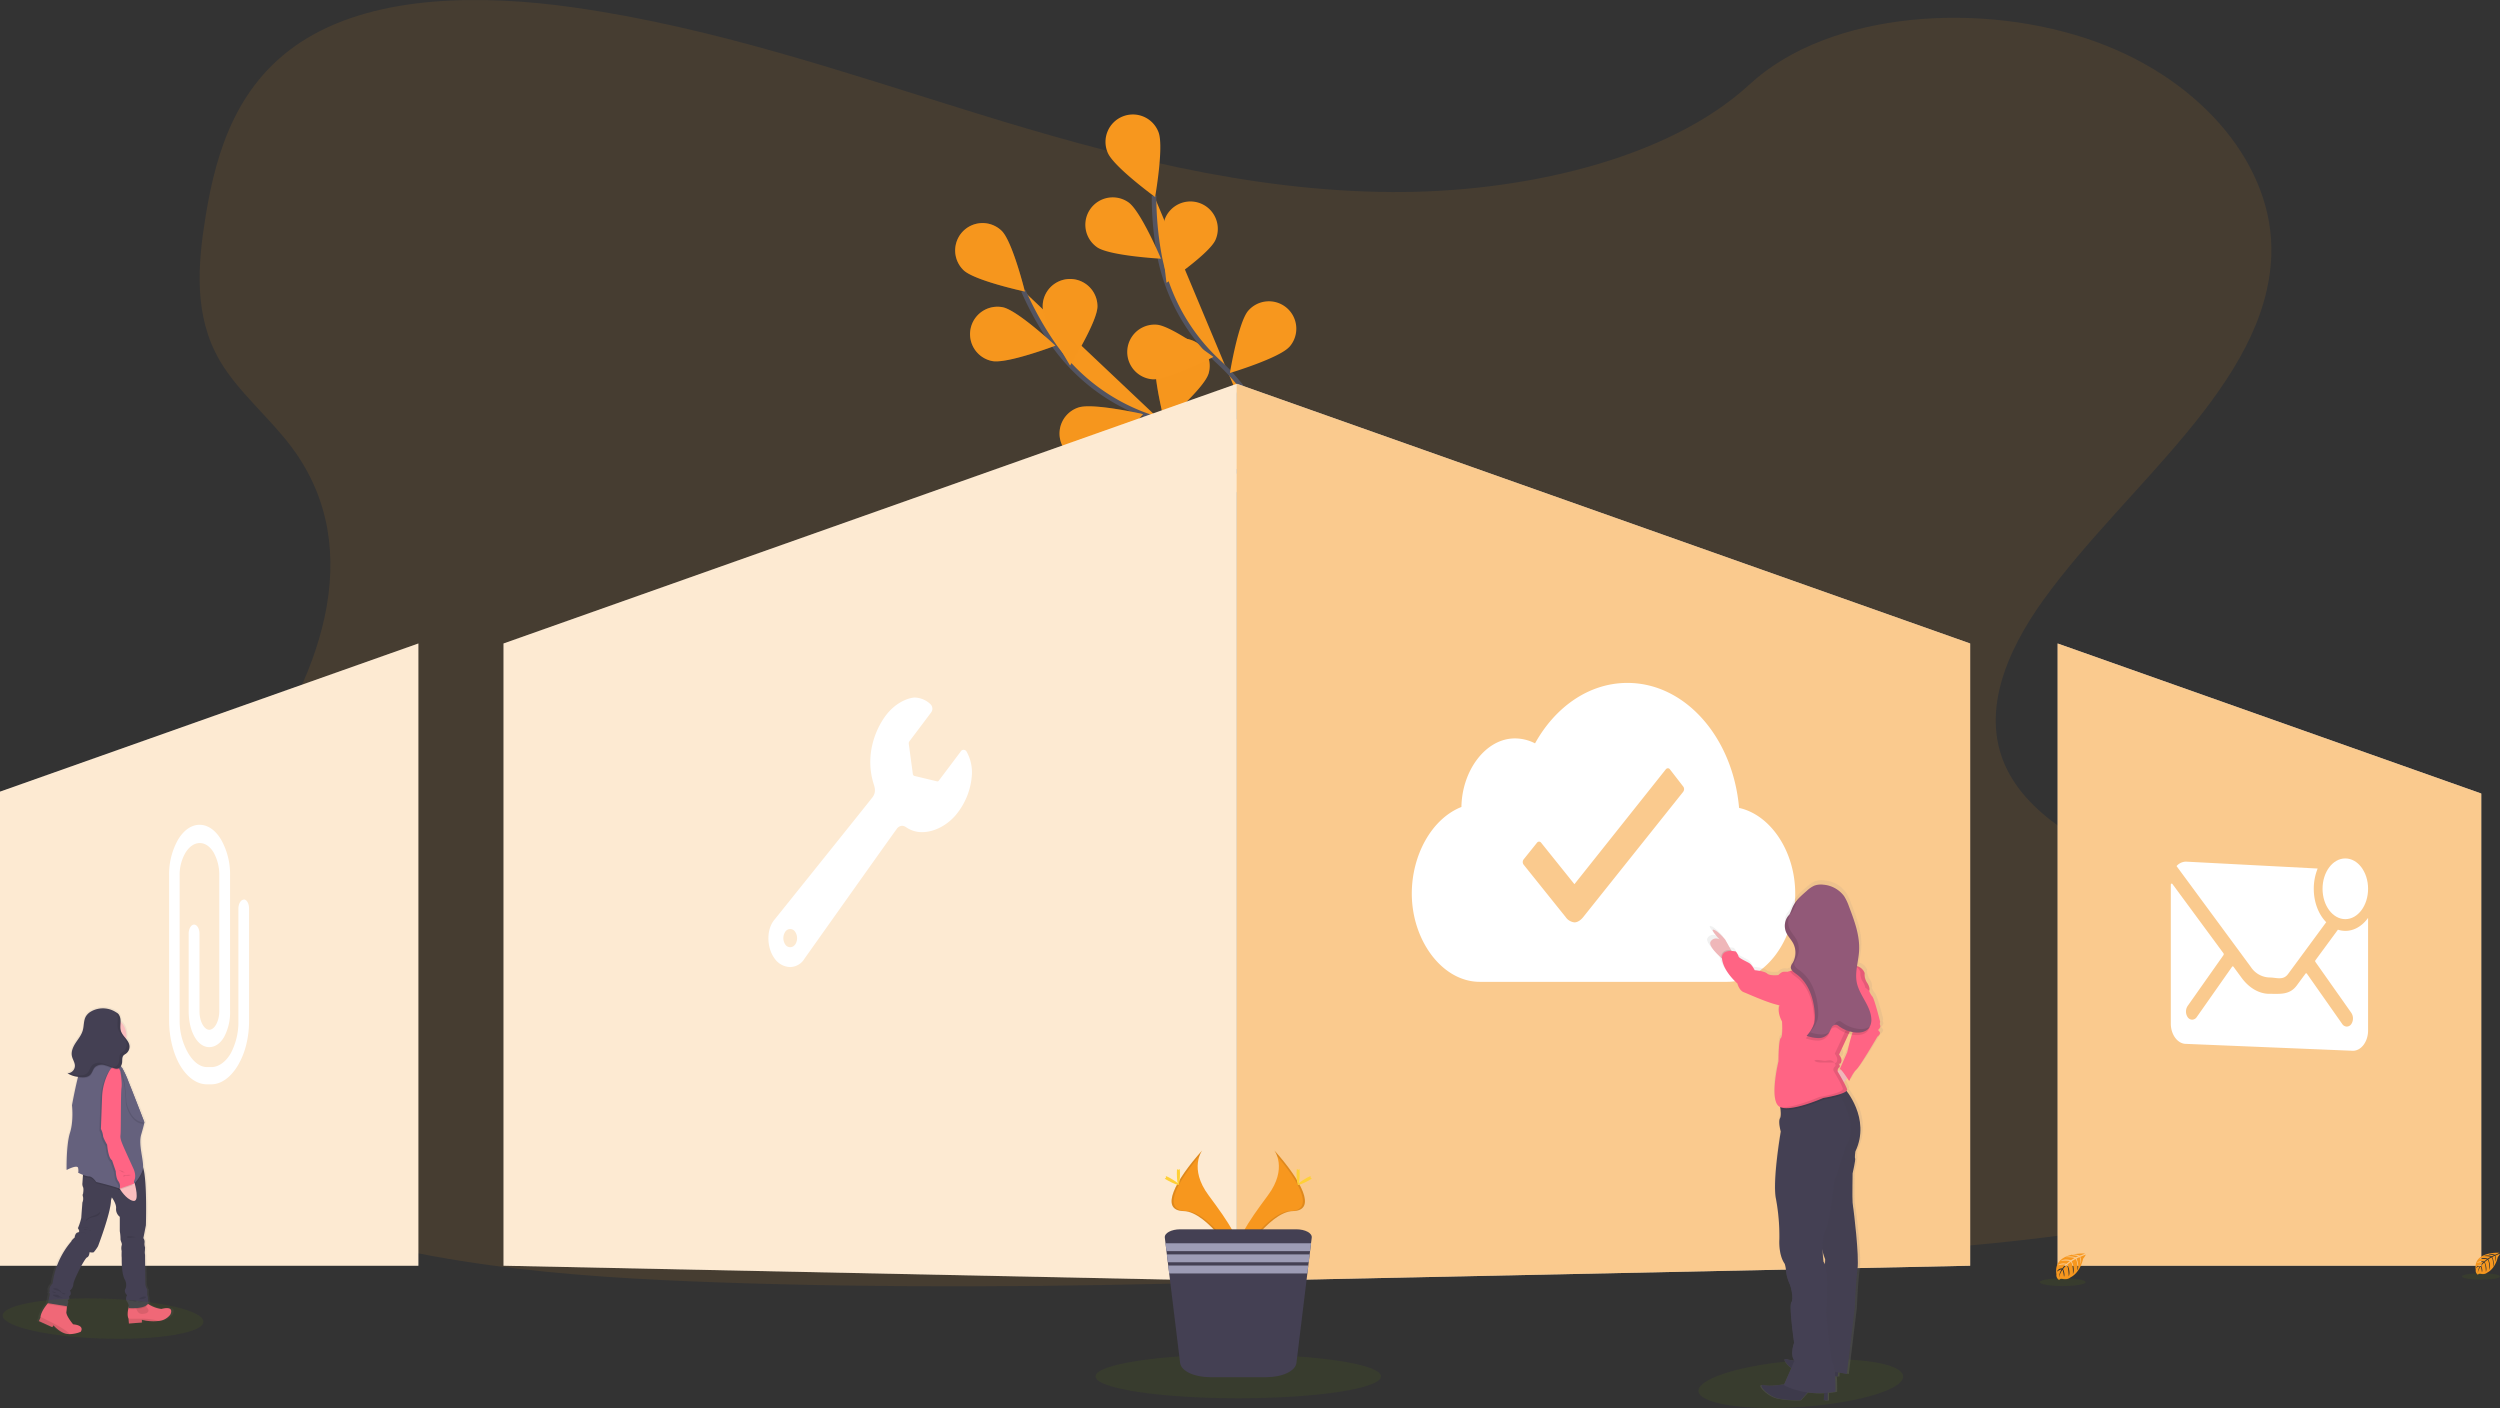 <svg width="1086.08" height="611.71" xmlns="http://www.w3.org/2000/svg" xmlns:xlink="http://www.w3.org/1999/xlink">
 <rect width="100%" height="100%" fill="#333333" stroke="none"/>
 <defs>
  <linearGradient id="0894c1c3-008a-4fd9-8eb6-3f5e53f78262" x1="0.5" y1="1" x2="0.5" y2="-0">
   <stop offset="0" stop-color="gray" stop-opacity="0.25"/>
   <stop offset="0.54" stop-color="gray" stop-opacity="0.12"/>
   <stop offset="1" stop-color="gray" stop-opacity="0.1"/>
  </linearGradient>
  <linearGradient id="60f358e9-30c7-45a8-81a4-1235e6b38863" x1="102.69" y1="723.72" x2="102.69" y2="581.57" xlink:href="#0894c1c3-008a-4fd9-8eb6-3f5e53f78262"/>
 </defs>
 <title>features overview</title>
 <g>
  <title>background</title>
  <rect x="-1" y="-1" width="1088.08" height="613.71" id="canvas_background" fill="none"/>
 </g>
 <g>
  <title>Layer 1</title>
  <path d="m604.67,83.43c-62.66,-0.36 -122.72,-16.37 -180.14,-34.1s-114.33,-37.48 -175.7,-46.16c-39.47,-5.56 -84.45,-5.39 -115.68,13.58c-30.05,18.26 -39.17,48.74 -43.78,76.93c-3.48,21.21 -5.28,43.49 6.12,63c7.91,13.54 21.64,24.75 31.27,37.67c33.49,44.95 12,101.9 -22,147.41c-16,21.35 -34.56,41.8 -46.72,64.4s-17.41,48.31 -5.75,70.78c11.56,22.28 38.22,38.58 66.94,49.81c58.34,22.79 126.56,28.06 193,30.37c147.11,5.12 294.7,-2.22 441.89,-9.55c54.48,-2.72 109.19,-5.46 162.63,-14c29.68,-4.76 60.27,-11.93 81.51,-27.94c27,-20.34 33,-53.8 14,-78c-31.84,-40.61 -117.38,-48.82 -140,-92.68c-12.46,-24.15 -0.94,-51.66 15.76,-74.74c35.82,-49.51 96.79,-93.67 98.71,-149.31c1.32,-38.22 -29.42,-75.72 -75.95,-92.66c-48.84,-17.82 -115.74,-13.82 -150.66,18.38c-35.92,33.15 -100.08,47.13 -155.45,46.81z" fill="#f7971E" opacity="0.1" id="svg_1"/>
  <g id="db976b58-83c4-4bad-bfc1-713fe8b9d2f6">
   <path d="m569.04,243.94s-27.48,-48.69 -68.88,-62.72a84.75,84.75 0 0 1 -42.91,-32.1a142.27,142.27 0 0 1 -12.66,-22.77" fill="#f7971e" stroke="#535461" stroke-miterlimit="10" stroke-width="2" id="svg_2"/>
   <path d="m418.57,117.35c4.71,4.58 26.68,9.31 26.68,9.31s-5.39,-21.81 -10.1,-26.39a11.9,11.9 0 0 0 -16.58,17.08z" fill="#f7971e" id="svg_3"/>
   <path d="m431.04,156.85c6.45,1.28 27.47,-6.69 27.47,-6.69s-16.47,-15.4 -22.88,-16.68a11.9,11.9 0 0 0 -4.59,23.37z" fill="#f7971e" id="svg_4"/>
   <path d="m476.24,199.54c6.21,-2.15 20.33,-19.63 20.33,-19.63s-21.9,-5 -28.11,-2.86a11.9,11.9 0 1 0 7.78,22.49z" fill="#f7971e" id="svg_5"/>
   <path d="m517.76,224.16c6.48,-1.07 23.35,-15.92 23.35,-15.92s-20.74,-8.64 -27.23,-7.57a11.9,11.9 0 0 0 3.88,23.49z" fill="#f7971e" id="svg_6"/>
   <path d="m476.77,133.09c0,6.58 -11.89,25.64 -11.89,25.64s-11.91,-19.05 -11.91,-25.63a11.9,11.9 0 0 1 23.8,0l0,-0.01z" fill="#f7971e" id="svg_7"/>
   <path d="m524.96,162.49c-2,6.28 -19,20.91 -19,20.91s-5.66,-21.75 -3.7,-28a11.9,11.9 0 0 1 22.72,7.11l-0.02,-0.02z" fill="#f7971e" id="svg_8"/>
   <path d="m567.87,197.49c-0.87,6.52 -15.21,23.83 -15.21,23.83s-9.25,-20.48 -8.38,-27a11.9,11.9 0 1 1 23.59,3.17z" fill="#f7971e" id="svg_9"/>
   <path d="m418.57,117.35c4.71,4.58 26.68,9.31 26.68,9.31s-5.39,-21.81 -10.1,-26.39a11.9,11.9 0 0 0 -16.58,17.08z" opacity="0.25" id="svg_10" fill="#f7971e"/>
   <path d="m431.04,156.85c6.45,1.28 27.47,-6.69 27.47,-6.69s-16.47,-15.4 -22.88,-16.68a11.9,11.9 0 0 0 -4.59,23.37z" opacity="0.25" id="svg_11" fill="#f7971e"/>
   <path d="m476.24,199.54c6.21,-2.15 20.33,-19.63 20.33,-19.63s-21.9,-5 -28.11,-2.86a11.9,11.9 0 1 0 7.78,22.49z" opacity="0.25" id="svg_12" fill="#f7971e"/>
   <path d="m517.76,224.16c6.48,-1.07 23.35,-15.92 23.35,-15.92s-20.74,-8.64 -27.23,-7.57a11.9,11.9 0 0 0 3.88,23.49z" opacity="0.25" id="svg_13" fill="#f7971e"/>
   <path d="m476.77,133.09c0,6.58 -11.89,25.64 -11.89,25.64s-11.91,-19.05 -11.91,-25.63a11.9,11.9 0 0 1 23.8,0l0,-0.01z" opacity="0.25" id="svg_14" fill="#f7971e"/>
   <path d="m524.96,162.49c-2,6.28 -19,20.91 -19,20.91s-5.66,-21.75 -3.7,-28a11.9,11.9 0 0 1 22.72,7.11l-0.02,-0.02z" opacity="0.25" id="svg_15" fill="#f7971e"/>
   <path d="m567.87,197.49c-0.87,6.52 -15.21,23.83 -15.21,23.83s-9.25,-20.48 -8.38,-27a11.9,11.9 0 1 1 23.59,3.17z" opacity="0.25" id="svg_16" fill="#f7971e"/>
   <path d="m567.47,242.98s-5.4,-55.66 -37.55,-85.26a84.72,84.72 0 0 1 -26.23,-46.73a142.25,142.25 0 0 1 -2.34,-25.95" fill="#f7971e" stroke="#535461" stroke-miterlimit="10" stroke-width="2" id="svg_17"/>
   <path d="m481.2,66.26c2.45,6.1 20.62,19.33 20.62,19.33s3.91,-22.13 1.45,-28.23a11.9,11.9 0 1 0 -22.07,8.9z" fill="#f7971e" id="svg_18"/>
   <path d="m476.56,107.39c5.38,3.78 27.81,5 27.81,5s-8.74,-20.7 -14.11,-24.48a11.9,11.9 0 1 0 -13.7,19.47l0,0.01z" fill="#f7971e" id="svg_19"/>
   <path d="m500.62,164.78c6.55,0.55 26.54,-9.72 26.54,-9.72s-18,-13.45 -24.55,-14a11.9,11.9 0 1 0 -2,23.72l0.01,0z" fill="#f7971e" id="svg_20"/>
   <path d="m528.6,204.1c6.36,1.65 27.8,-5.09 27.8,-5.09s-15.47,-16.3 -21.83,-18a11.9,11.9 0 1 0 -6,23l0.03,0.09z" fill="#f7971e" id="svg_21"/>
   <path d="m528.04,104.24c-2.66,6 -21.26,18.62 -21.26,18.62s-3.17,-22.24 -0.51,-28.25a11.9,11.9 0 0 1 21.77,9.63z" fill="#f7971e" id="svg_22"/>
   <path d="m560.17,150.65c-4.34,4.93 -25.86,11.4 -25.86,11.4s3.63,-22.17 8,-27.11a11.9,11.9 0 1 1 17.89,15.71l-0.03,0z" fill="#f7971e" id="svg_23"/>
   <path d="m585.22,200.03c-3.44,5.6 -23.56,15.62 -23.56,15.62s-0.17,-22.47 3.27,-28.08a11.91,11.91 0 0 1 20.29,12.46z" fill="#f7971e" id="svg_24"/>
  </g>
  <path d="m826.51,596.9c2.95,6 -17.92,12.45 -43.77,14.31c-23.16,1.67 -42.2,-1.05 -44.61,-5.93s12.34,-10.8 35,-13.47c25.29,-2.96 50.43,-0.85 53.38,5.09z" fill="#669100" opacity="0.1" id="svg_25"/>
  <polygon points="218.75 279.55 537.33 166.72 537.33 556.51 218.75 549.87 218.75 279.55" fill="#fff" id="svg_26"/>
  <polygon points="218.75 279.55 537.33 166.72 537.33 556.51 218.75 549.87 218.75 279.55" fill="#f7971e" opacity="0.2" id="svg_27"/>
  <polygon points="0 343.92 181.75 279.55 181.75 549.87 0 549.87 0 343.92" fill="#fff" id="svg_28"/>
  <polygon points="0 343.92 181.75 279.55 181.75 549.87 0 549.87 0 343.92" fill="#f7971e" opacity="0.2" id="svg_29"/>
  <polygon points="537.33 166.72 855.9 279.55 855.9 549.87 537.33 556.51 537.33 166.72" fill="#fff" id="svg_30"/>
  <polygon points="537.33 166.72 855.9 279.55 855.9 549.87 537.33 556.51 537.33 166.72" fill="#f7971e" opacity="0.5" id="svg_31"/>
  <polygon points="1077.94 344.73 893.9 279.55 893.9 549.87 1077.94 549.87 1077.94 344.73" fill="#fff" id="svg_32"/>
  <polygon points="1077.94 344.73 893.9 279.55 893.9 549.87 1077.94 549.87 1077.94 344.73" fill="#f7971e" opacity="0.5" id="svg_33"/>
  <path d="m105.91,390.85c-1.29,0 -2.34,1.76 -2.34,3.93l0,48.92a29,29 0 0 1 -3.31,13.87c-2.09,3.67 -5.29,6 -8.35,6l-2,0c-3,0 -5.94,-2.24 -8.24,-6.19a28.28,28.28 0 0 1 -3.63,-13.97l0,-63.12a19,19 0 0 1 2.6,-9.94c1.67,-2.64 3.86,-4.1 6.16,-4.1s4.41,1.46 6,4.08a19.83,19.83 0 0 1 2.46,10l0,58.94c0,4.3 -2,8.1 -4.36,8.1c-2,0 -4.24,-3.24 -4.24,-8.1l0,-33.66c0,-2.16 -1.05,-3.93 -2.34,-3.93s-2.35,1.77 -2.35,3.93l0,33.62c0,8.94 3.84,15.68 8.93,15.68c2.48,0 4.77,-1.54 6.42,-4.35a22.71,22.71 0 0 0 2.63,-11.33l0,-58.94a30.58,30.58 0 0 0 -3.91,-15.55c-2.48,-4.15 -5.79,-6.42 -9.32,-6.42s-6.84,2.27 -9.35,6.42a30.47,30.47 0 0 0 -3.9,15.58l0,63.11c0,7.23 1.84,14.57 4.9,19.63s7.2,8 11.44,8l2.05,0c4.15,0 8.31,-2.94 11.41,-8.08a33.1,33.1 0 0 0 3.59,-8.7a42,42 0 0 0 1.34,-10.6l0,-49c0,-2.17 -1,-3.93 -2.33,-3.93l0.04,0.1z" fill="#fff" id="svg_34"/>
  <path d="m553.61,499.77s5.93,7.76 -2.74,19.47s-15.83,21.61 -12.93,28.89c0,0 13.08,-21.75 23.72,-22s3.65,-13.28 -8.05,-26.36z" fill="#f7971e" id="svg_35"/>
  <path d="m553.61,499.77a9.81,9.81 0 0 1 1.21,2.44c10.38,12.2 15.91,23.58 5.93,23.87c-9.3,0.27 -20.45,16.89 -23.12,21.09a8.25,8.25 0 0 0 0.31,1s13.08,-21.75 23.72,-22s3.65,-13.32 -8.05,-26.4z" opacity="0.1" id="svg_36"/>
  <path d="m564.63,509.66c0,2.73 -0.31,4.94 -0.69,4.94s-0.68,-2.21 -0.68,-4.94s0.38,-1.45 0.76,-1.45s0.61,-1.28 0.61,1.45z" fill="#ffd037" id="svg_37"/>
  <path d="m568.41,512.92c-2.39,1.3 -4.48,2.09 -4.66,1.76s1.61,-1.66 4,-3s1.45,-0.35 1.63,0s1.43,-0.07 -0.97,1.24z" fill="#ffd037" id="svg_38"/>
  <path d="m522.28,499.77s-5.93,7.76 2.74,19.47s15.81,21.61 12.92,28.89c0,0 -13.07,-21.75 -23.72,-22s-3.65,-13.28 8.06,-26.36z" fill="#f7971e" id="svg_39"/>
  <path d="m522.28,499.77a9.81,9.81 0 0 0 -1.21,2.44c-10.39,12.2 -15.92,23.58 -5.93,23.87c9.29,0.27 20.45,16.89 23.12,21.09a8.31,8.31 0 0 1 -0.32,1s-13.07,-21.75 -23.72,-22s-3.65,-13.32 8.06,-26.4z" opacity="0.1" id="svg_40"/>
  <path d="m511.26,509.66c0,2.73 0.3,4.94 0.68,4.94s0.69,-2.21 0.69,-4.94s-0.39,-1.45 -0.76,-1.45s-0.61,-1.28 -0.61,1.45z" fill="#ffd037" id="svg_41"/>
  <path d="m507.47,512.92c2.4,1.3 4.49,2.09 4.67,1.76s-1.61,-1.66 -4,-3s-1.45,-0.35 -1.63,0s-1.47,-0.07 0.96,1.24z" fill="#ffd037" id="svg_42"/>
  <ellipse cx="537.94" cy="597.94" rx="62" ry="9.51" fill="#669100" opacity="0.1" id="svg_43"/>
  <path d="m569.86,537.68l-0.3,2.42l-0.42,3.42l-0.17,1.42l-0.42,3.43l-0.18,1.42l-0.41,3.42l-4.75,38.9c-0.42,3.47 -6.09,6.18 -12.94,6.18l-24.65,0c-6.85,0 -12.51,-2.71 -12.94,-6.18l-4.75,-38.9l-0.42,-3.42l-0.17,-1.42l-0.42,-3.43l-0.18,-1.42l-0.41,-3.42l-0.3,-2.42c-0.24,-2 2.83,-3.63 6.71,-3.63l50.42,0c3.88,0 6.94,1.66 6.7,3.63z" fill="#444053" id="svg_44"/>
  <polygon points="569.56 540.1 569.14 543.52 506.74 543.52 506.33 540.1 569.56 540.1" fill="#9d9cb5" id="svg_45"/>
  <polygon points="568.97 544.95 568.55 548.37 507.34 548.37 506.92 544.95 568.97 544.95" fill="#9d9cb5" id="svg_46"/>
  <polygon points="568.37 549.8 567.96 553.22 507.93 553.22 507.51 549.8 568.37 549.8" fill="#9d9cb5" id="svg_47"/>
  <path d="m417.4,326.45l-9.55,12.69a0.73,0.73 0 0 1 -0.74,0.31l-9.87,-2.36a1.06,1.06 0 0 1 -0.68,-0.9l-1.76,-13.07a1.4,1.4 0 0 1 0.23,-1l9.53,-12.67a2.73,2.73 0 0 0 -0.22,-3.41a10.31,10.31 0 0 0 -6.76,-3a1.89,1.89 0 0 0 -0.42,0c-2.66,0.2 -8.36,2.17 -12.76,8.36c-4.27,6 -8.74,17.06 -4.78,29.42c0.47,1.49 1,3.46 -0.58,5.55s-42.45,53 -42.45,53c-3.83,4.37 -3.55,12.45 0,17.15a8.49,8.49 0 0 0 6.65,3.6a7.44,7.44 0 0 0 6.29,-3.69s38.14,-53.8 40,-56.25a3,3 0 0 1 2.36,-1.43a3.27,3.27 0 0 1 1.82,0.67a12,12 0 0 0 6.89,2.09c5.7,0 11.69,-3.5 15.35,-8.34a30.18,30.18 0 0 0 6.29,-16.92a18.6,18.6 0 0 0 -2.27,-9.63a1.47,1.47 0 0 0 -2.57,-0.22l0,0.05zm-72,83.9a2.53,2.53 0 0 1 -4.23,0a5,5 0 0 1 0,-5.6a2.53,2.53 0 0 1 4.23,0a5,5 0 0 1 0.01,5.65l-0.01,-0.05z" fill="#fff" id="svg_48"/>
  <path d="m755.51,350.98c-2.64,-30.52 -23.33,-54.3 -48.5,-54.3c-16.66,0 -31.33,10.39 -40.14,26.26a19.15,19.15 0 0 0 -8.75,-2.15c-12.72,0 -23,14 -23.23,29.78c-13,5.16 -21.56,21 -21.56,37.62c0,20.37 13.24,38.35 29.56,38.35l107.44,0c16.33,0 29.57,-18 29.57,-38.35c0,-18.14 -10.54,-34.13 -24.39,-37.21zm-24.27,-7l-43.49,54.5l0,0c-0.56,0.69 -2,2.23 -3.78,2.23a5.33,5.33 0 0 1 -3.8,-2.31l-18.25,-22.75a1.91,1.91 0 0 1 0,-2.31l5.79,-7.22a1.17,1.17 0 0 1 0.91,-0.49a1.16,1.16 0 0 1 0.91,0.49l14.45,18l39.68,-49.87a1.2,1.2 0 0 1 0.91,-0.49a1.1,1.1 0 0 1 0.91,0.49l5.69,7.35a1.87,1.87 0 0 1 0.07,2.35l0,0.03z" fill="#fff" id="svg_49"/>
  <ellipse cx="1018.88" cy="386.12" rx="9.89" ry="13.19" fill="#fff" id="svg_50"/>
  <path d="m1018.88,404.4a10.47,10.47 0 0 1 -3.21,-0.52l-9.76,13.27a0.65,0.65 0 0 0 0,0.77l15.51,22a4.46,4.46 0 0 1 0,5.06a2.44,2.44 0 0 1 -1.9,1a2.41,2.41 0 0 1 -1.89,-1l-15.45,-22a0.36,0.36 0 0 0 -0.6,0l-3.77,5.12c-3.15,4.26 -7.33,3.62 -11.83,3.65s-8.87,-2.53 -12.07,-6.85l-3.62,-4.92a0.36,0.36 0 0 0 -0.6,0l-15.45,22a2.44,2.44 0 0 1 -1.9,1a2.41,2.41 0 0 1 -1.89,-1a4.46,4.46 0 0 1 0,-5.06l15.51,-22a0.76,0.76 0 0 0 0,-0.77l-22.19,-30.12c-0.27,-0.36 -0.7,-0.11 -0.7,0.38l0,60.28c0,4.84 3,8.8 6.59,8.8l72.52,3c3.63,0 6.59,-4 6.59,-8.8l0,-48.93c-2.49,3.47 -5.99,5.64 -9.89,5.64z" fill="#fff" id="svg_51"/>
  <path d="m1005.18,386.12a23.27,23.27 0 0 1 1.69,-8.8l-57.23,-3a5.57,5.57 0 0 0 -4.08,1.93l32.33,43.9a10,10 0 0 0 8.05,4.5c3,0 5.92,1.41 8.06,-1.5l16.58,-22.52c-3.29,-3.35 -5.4,-8.6 -5.4,-14.51z" fill="#fff" id="svg_52"/>
  <path d="m1085.86,544.23s-11.69,-0.7 -10.31,7.48a2,2 0 0 0 1,2.11s0,-0.61 1.2,-0.4a5.63,5.63 0 0 0 1.27,0.06a2.71,2.71 0 0 0 1.55,-0.64l0,0s3.28,-1.36 4.56,-6.73c0,0 0.95,-1.17 0.91,-1.47l-2,0.84a3.55,3.55 0 0 1 0.14,2.61s-0.06,-2.56 -0.44,-2.5c-0.08,0 -1,0.5 -1,0.5s1.16,2.47 0.29,4.27c0,0 0.33,-3 -0.65,-4.09l-1.39,0.81s1.36,2.55 0.44,4.64c0,0 0.24,-3.2 -0.73,-4.45l-1.26,1s1.28,2.53 0.5,4.26c0,0 -0.1,-3.73 -0.77,-4a7.72,7.72 0 0 0 -1.27,1.37s0.87,1.83 0.33,2.79c0,0 -0.33,-2.48 -0.6,-2.49a8.12,8.12 0 0 0 -1.21,2.77a6,6 0 0 1 0.95,-2.93a3.29,3.29 0 0 0 -1.68,0.87s0.17,-1.16 2,-1.27a7.8,7.8 0 0 1 1.14,-1.32a7.14,7.14 0 0 0 -2.84,0.33s1,-1.1 3.17,-0.6l1.24,-1a10.3,10.3 0 0 0 -3.32,0s1.14,-1 3.65,-0.26l1.36,-0.81a12.39,12.39 0 0 0 -3.17,-0.28a4.86,4.86 0 0 1 3.56,0.06l1,-0.43s-1.46,-0.29 -1.88,-0.33s-0.45,-0.17 -0.45,-0.17a5.06,5.06 0 0 1 2.73,0.31a12.47,12.47 0 0 0 1.98,-0.91z" fill="#f7971e" id="svg_53"/>
  <ellipse cx="1077.81" cy="554.53" rx="8.27" ry="1.4" fill="#669100" opacity="0.1" id="svg_54"/>
  <path d="m905.82,544.57s-14.1,-0.85 -12.44,9a2.41,2.41 0 0 0 1.25,2.54s0,-0.73 1.45,-0.48a6.27,6.27 0 0 0 1.53,0.07a3.18,3.18 0 0 0 1.88,-0.77l0,0s4,-1.64 5.5,-8.12c0,0 1.15,-1.41 1.1,-1.78l-2.38,1a4.27,4.27 0 0 1 0.17,3.14s-0.07,-3.08 -0.53,-3c-0.09,0 -1.24,0.59 -1.24,0.59s1.4,3 0.35,5.17c0,0 0.4,-3.69 -0.79,-5l-1.67,1s1.63,3.09 0.53,5.62c0,0 0.28,-3.87 -0.88,-5.38l-1.52,1.19s1.54,3 0.6,5.13c0,0 -0.12,-4.5 -0.93,-4.84a9.18,9.18 0 0 0 -1.53,1.65s1,2.21 0.4,3.38c0,0 -0.4,-3 -0.73,-3a10,10 0 0 0 -1.46,3.35a7.26,7.26 0 0 1 1.14,-3.54a4,4 0 0 0 -2,1s0.21,-1.41 2.36,-1.53a9.21,9.21 0 0 1 1.38,-1.6a8.62,8.62 0 0 0 -3.43,0.4s1.14,-1.33 3.82,-0.73l1.5,-1.22a12.5,12.5 0 0 0 -4,0s1.37,-1.17 4.41,-0.32l1.63,-1a14.66,14.66 0 0 0 -3.83,-0.33s1.51,-0.82 4.31,0.06l1.16,-0.52s-1.75,-0.34 -2.27,-0.4s-0.54,-0.2 -0.54,-0.2a6.12,6.12 0 0 1 3.3,0.37a14.19,14.19 0 0 0 2.4,-0.9z" fill="#f7971e" id="svg_55"/>
  <ellipse cx="896.11" cy="557.01" rx="9.98" ry="1.69" fill="#669100" opacity="0.1" id="svg_56"/>
  <path d="m817.36,445.99s1.15,-1.11 0.77,-1.86a1.73,1.73 0 0 1 0,-1.49s-2.58,-10.14 -3.54,-11.16a7.78,7.78 0 0 1 -1.43,-2.52a1.31,1.31 0 0 0 0.14,-0.64a5.11,5.11 0 0 0 -1,-2.83a6.94,6.94 0 0 1 -1.19,-3.75a4.16,4.16 0 0 1 0,-0.5l0,0l0,0a5,5 0 0 0 -3.46,-3.07c0.33,-2.15 0.78,-4.3 0.92,-6.46c0.45,-6.77 -2.07,-13.34 -4.55,-19.68a20.75,20.75 0 0 0 -2.17,-4.47a13,13 0 0 0 -9.34,-5.1a9.13,9.13 0 0 0 -4,0.39a12.42,12.42 0 0 0 -3.45,2.31c-1.07,0.9 -2.14,1.82 -3.13,2.8l-0.12,0.12l-0.35,0.37l-0.14,0.14l-0.33,0.37l-0.12,0.13c-0.14,0.17 -0.29,0.34 -0.43,0.52l0,0c-0.13,0.17 -0.26,0.33 -0.38,0.5l-0.12,0.17l-0.26,0.37l-0.12,0.19c-0.09,0.13 -0.16,0.26 -0.24,0.39l-0.11,0.18c-0.1,0.19 -0.21,0.38 -0.31,0.58l-0.36,0.8l0,0.11l-0.21,0.53c-0.27,0.64 -0.53,1.28 -0.86,1.89l0,0l-0.06,0.1l-0.72,0.87a6.76,6.76 0 0 0 -0.82,1.4l-0.07,0.16c0,0.07 -0.05,0.15 -0.08,0.22l-0.07,0.18a2,2 0 0 1 -0.07,0.23c0,0.06 0,0.12 0,0.19l-0.06,0.22c0,0.07 0,0.13 0,0.2s0,0.15 -0.05,0.22l0,0.21l0,0.22c0,0.08 0,0.16 0,0.25s0,0.12 0,0.17s0,0.28 0,0.42s0,0.11 0,0.17a2.44,2.44 0 0 0 0,0.27a1.1,1.1 0 0 0 0,0.18a2.11,2.11 0 0 0 0,0.25l0,0.18c0,0.09 0,0.17 0,0.25a1.16,1.16 0 0 0 0,0.18l0.06,0.26s0,0.11 0,0.16l0.09,0.28s0,0.09 0.05,0.13s0.1,0.28 0.16,0.41a10.76,10.76 0 0 0 1.12,1.9c0.29,0.4 0.59,0.79 0.89,1.19l0.43,0.6a10.93,10.93 0 0 1 0.79,1.25a8.7,8.7 0 0 1 -0.31,8.62l-0.36,0.55a2.93,2.93 0 0 0 -0.41,1a2.14,2.14 0 0 0 0.57,1.71l-0.89,0.23c-0.73,0.2 -1.23,0.36 -1.23,0.36a10.37,10.37 0 0 0 -1.82,0a5,5 0 0 0 -2.19,1.4s-3.82,0.46 -5.07,-0.65s-5.63,-1.49 -5.63,-1.49s-1.24,-2.42 -2.58,-3.17s-4.58,-2.14 -4.68,-2.88a6.79,6.79 0 0 0 -1.24,-2.14a11,11 0 0 0 -2,-0.24l-0.21,-0.36l-2.67,-4.61s-3.35,-3.91 -5.16,-4.28s2.55,4.15 2.76,4.36a2.87,2.87 0 0 0 -4,0.66c-1.42,1.58 2.35,5.29 4.69,7.34l0.38,0.33a4.74,4.74 0 0 0 0.09,0.61c1.05,5.49 6.87,10.24 6.87,10.24s0.67,3.07 2.87,3.82c1.75,0.59 11.15,4.85 16.05,5.7c-0.41,1.06 -0.89,3.52 1.14,7.14c0,0 0.48,6.42 -0.57,7.26s-1,10.14 -1,10.14s-4,16.19 0,19.63a3.12,3.12 0 0 0 0.85,0.52c0,0.25 0.07,0.51 0.1,0.78c0.18,1.62 0.24,3.3 -0.19,4c-1,1.58 0.33,5.86 0.33,5.86s-3.86,21.87 -2.14,29.59a88.48,88.48 0 0 1 1.52,17.5s-0.57,6.79 2.39,10.89a11.26,11.26 0 0 1 0.57,3a17.89,17.89 0 0 0 1.53,5.67c0.67,1.3 2,6.8 0.86,8.28s1.24,17.69 1.24,17.69s-1.91,5 0,7.63l0.06,0.07a13,13 0 0 1 -3.35,-0.48c-2.14,-0.72 -0.54,2 2,3.86c-1.11,2.52 -2.63,5.9 -3.14,7c-2.21,0.38 -6.59,1 -9.16,0.39c-3.53,-0.83 1.53,4.84 6.3,5.87a45.69,45.69 0 0 0 10.22,0.74l3.08,-3.4a39.12,39.12 0 0 0 7.51,0.28l-0.27,3.16l1.81,0l0,-3.28c1.14,-0.11 2.32,-0.26 3.54,-0.48c0,0 0.07,-3.46 -0.15,-6.73l1.11,0.1l0.17,-1.81l3.93,0.71l3.53,-29s0.39,-10.79 1.25,-16.84s-1.82,-26.34 -1.82,-26.34s-0.19,-1 -0.38,-2.88s0,-12.85 0,-12.85s1.43,-6 1.15,-6.51s0.09,-3.07 0.09,-3.07c6,-12.23 -1.38,-23.28 -3.95,-26.56a0.79,0.79 0 0 0 0.25,-0.53a0.5,0.5 0 0 0 0,-0.21a22.4,22.4 0 0 0 -1.44,-3l1.5,-1.91c0.52,0.75 0.89,1.31 0.89,1.31s1.62,-3.63 3.25,-5s9.45,-14.42 9.45,-14.42s1.82,-1.22 0.86,-2.24s-0.45,-0.89 -0.45,-0.89zm-24.06,102.92a2.58,2.58 0 0 0 -0.68,-1.11s-0.28,-2 -0.38,-4.57c0.57,2 1.15,3.45 1.15,3.45l-0.09,2.23zm4.59,45.34c0,-0.18 0,-0.36 0,-0.53l0.14,0l-0.14,0.53zm1.18,-132.38l0,-0.12a1.48,1.48 0 0 1 0.62,-1.33a0.7,0.7 0 0 0 0.33,-0.65a2.36,2.36 0 0 0 -0.46,-1.16c0.19,0.14 0.78,0.46 1.18,-0.7a1.77,1.77 0 0 0 0.09,-0.56a4.69,4.69 0 0 0 -1.13,-2.62l4.32,-9.1a11.57,11.57 0 0 0 1.44,0.33l0,0c-1.13,3.5 -2.06,7.67 -2.06,7.67l-3.34,7.35a1.41,1.41 0 0 1 0.58,0.42l-1.57,0.47z" fill="url(#0894c1c3-008a-4fd9-8eb6-3f5e53f78262)" id="svg_57"/>
  <path d="m784.61,590.77s-5.61,0.69 -8.34,-0.25s0.84,4 4.53,5.21a34.77,34.77 0 0 0 8,1.36l4.33,-4.08l4.6,0.36l-0.8,4.51l1.43,0.13l0.55,-5.9l-14.3,-1.34z" fill="#444053" id="svg_58"/>
  <path d="m784.61,590.77s-5.61,0.69 -8.34,-0.25s0.84,4 4.53,5.21a34.77,34.77 0 0 0 8,1.36l4.33,-4.08l4.6,0.36l-0.8,4.51l1.43,0.13l0.55,-5.9l-14.3,-1.34z" opacity="0.1" id="svg_59"/>
  <path d="m776.51,601.08s-6.74,1.47 -10.15,0.64s1.48,4.8 6.09,5.81a42.63,42.63 0 0 0 9.87,0.74l4.8,-5.44l5.62,-0.09l-0.46,5.57l1.76,0l0,-7.23l-17.53,0z" fill="#444053" id="svg_60"/>
  <path d="m776.51,601.08s-6.74,1.47 -10.15,0.64s1.48,4.8 6.09,5.81a42.63,42.63 0 0 0 9.87,0.74l4.8,-5.44l5.62,-0.09l-0.46,5.57l1.76,0l0,-7.23l-17.53,0z" opacity="0.1" id="svg_61"/>
  <path d="m801.41,472.95s11.53,12.82 4.62,27.3c0,0 -0.37,2.59 -0.1,3.05s-1.1,6.46 -1.1,6.46s-0.19,10.88 0,12.73s0.37,2.85 0.37,2.85s2.58,20.11 1.75,26.11s-1.2,16.7 -1.2,16.7l-3.41,28.78l-17.71,-3.32l8,-39.49l0.28,-7s-3.32,-8.57 -1.85,-12.91s-0.37,-59.59 -0.37,-59.59l10.72,-1.67z" fill="#444053" id="svg_62"/>
  <path d="m801.41,472.95s11.53,12.82 4.62,27.3c0,0 -0.37,2.59 -0.1,3.05s-1.1,6.46 -1.1,6.46s-0.19,10.88 0,12.73s0.37,2.85 0.37,2.85s2.58,20.11 1.75,26.11s-1.2,16.7 -1.2,16.7l-3.41,28.78l-17.71,-3.32l8,-39.49l0.28,-7s-3.32,-8.57 -1.85,-12.91s-0.37,-59.59 -0.37,-59.59l10.72,-1.67z" opacity="0.02" id="svg_63"/>
  <path d="m792.93,534.94c-2,3.87 -0.74,13.28 -0.74,13.28c2.67,2.31 1.2,22.42 1.2,22.42s1.84,19.83 3,22.14s1,11.8 1,11.8c-13.56,2.49 -22.42,-2.86 -22.42,-2.86s4.34,-9.87 4.43,-10.33c0.05,-0.26 0.63,0.44 0.8,0.65l-0.8,-1.11c-1.85,-2.58 0,-7.56 0,-7.56s-2.31,-16 -1.2,-17.53s-0.18,-6.92 -0.83,-8.21a18.08,18.08 0 0 1 -1.48,-5.63a11.47,11.47 0 0 0 -0.55,-2.95c-2.86,-4.06 -2.31,-10.79 -2.31,-10.79a89.18,89.18 0 0 0 -1.47,-17.34c-1.66,-7.66 2.07,-29.34 2.07,-29.34s-1.24,-4.24 -0.32,-5.81c0.42,-0.7 0.36,-2.36 0.18,-4c-0.22,-2 -0.64,-3.86 -0.64,-3.86l25.19,-4.44c0.53,0.88 1,1.73 1.46,2.55c8.33,15.39 2.71,21.1 2.71,21.1l-5.35,16.42s-1.9,17.52 -3.93,21.4z" fill="#444053" id="svg_64"/>
  <path d="m753.04,414.56l-3.6,3s-0.71,-0.56 -1.65,-1.41c-2.26,-2 -5.9,-5.71 -4.53,-7.27a2.72,2.72 0 0 1 3.86,-0.65c-0.2,-0.22 -4.38,-4.69 -2.66,-4.33s5,4.24 5,4.24l2.58,4.57l1,1.85z" fill="#efb7b9" id="svg_65"/>
  <polygon points="801.23 464.38 796.99 465.67 800.21 471.29 803.9 466.5 801.23 464.38" fill="#efb7b9" id="svg_66"/>
  <circle cx="791.27" cy="399.44" r="12.08" fill="#efb7b9" id="svg_67"/>
  <path d="m784.16,403.85s11,17.43 0.56,18.91s14,12.08 14,12.08l9.13,-9.22s-9.5,-16.42 -8,-22.69s-15.69,0.92 -15.69,0.92z" fill="#efb7b9" id="svg_68"/>
  <path d="m799.53,476.02a56.54,56.54 0 0 1 -7.43,1.73s-13.6,6 -18.55,4c-0.22,-2 -0.64,-3.86 -0.64,-3.86l25.13,-4.42c0.56,0.88 1.05,1.73 1.49,2.55z" opacity="0.1" id="svg_69"/>
  <path d="m812.04,430.42l-2.46,5.09l-2.77,5.72l-0.4,0.82l-3.29,7.11l-4.18,9s1.48,1.75 1,3.14s-1.11,0.73 -1.19,0.65c0.07,0.11 1,1.31 0.17,1.84a1.75,1.75 0 0 0 -0.55,1.75s3.41,5.63 4.06,7.66s-10.33,3.78 -10.33,3.78s-15.59,6.92 -19.47,3.5s0,-19.46 0,-19.46s0,-9.22 1,-10.05s0.55,-7.2 0.55,-7.2c-2.67,-4.89 -0.83,-7.66 -0.83,-7.66l-0.74,-12.54s1.2,-1.29 2.12,-1.38a8.73,8.73 0 0 1 1.76,0s0.48,-0.17 1.19,-0.36c1.48,-0.42 3.93,-1 4.8,-0.57c1.29,0.65 9.6,-1 9.6,-1a102.19,102.19 0 0 1 10.79,-1a11,11 0 0 1 3.66,0.4a4.9,4.9 0 0 1 3.53,3.11a6.43,6.43 0 0 0 1.11,4.24c1.5,2.4 0.87,3.41 0.87,3.41z" fill="#ff6484" id="svg_70"/>
  <path d="m753.04,414.56l-3.6,3s-0.71,-0.56 -1.65,-1.41c-0.29,-3.11 2.36,-3.52 4.23,-3.44l1.02,1.85z" opacity="0.1" id="svg_71"/>
  <path d="m774.2,423.51l-1.57,0.09s-3.69,0.46 -4.89,-0.65s-5.44,-1.47 -5.44,-1.47s-1.2,-2.4 -2.49,-3.14s-4.43,-2.12 -4.52,-2.86a6.66,6.66 0 0 0 -1.2,-2.12s-6.92,-1.66 -5.9,3.78s6.64,10.15 6.64,10.15s0.65,3 2.77,3.78s15.86,7.2 18.08,5.54s-1.48,-13.1 -1.48,-13.1z" fill="#ff6484" id="svg_72"/>
  <path d="m811.19,426.98a6.43,6.43 0 0 1 -1.11,-4.24a4.9,4.9 0 0 0 -3.53,-3.11a9.46,9.46 0 0 0 -1.79,-0.35a4.9,4.9 0 0 1 3.48,3.09a6.35,6.35 0 0 0 1.11,4.24c1.47,2.4 0.83,3.42 0.83,3.42l-2.46,5.08l-2.78,5.74l-0.39,0.82l-3.29,7.11l-4.18,9s1.47,1.75 1,3.14s-1.1,0.73 -1.19,0.65c0.08,0.11 1,1.31 0.18,1.84a1.77,1.77 0 0 0 -0.56,1.75s3.42,5.63 4.06,7.66s-10.33,3.78 -10.33,3.78s-10.83,4.8 -16.68,4.43c5,1.95 18.53,-4.06 18.53,-4.06s11,-1.75 10.33,-3.78s-4.06,-7.66 -4.06,-7.66a1.75,1.75 0 0 1 0.55,-1.75c0.8,-0.53 -0.1,-1.73 -0.17,-1.84c0.08,0.08 0.76,0.64 1.19,-0.65s-1,-3.14 -1,-3.14l4.18,-9l3.29,-7.11l0.4,-0.82l2.77,-5.72l2.46,-5.09s0.64,-1.03 -0.84,-3.43z" opacity="0.1" id="svg_73"/>
  <path d="m810.36,429.04l1.66,1.38a7.61,7.61 0 0 0 1.39,2.5c0.92,1 3.41,11.06 3.41,11.06a1.79,1.79 0 0 0 0,1.48c0.37,0.74 -0.74,1.85 -0.74,1.85s-0.55,-0.19 0.37,0.83s-0.83,2.21 -0.83,2.21s-7.56,12.91 -9.13,14.3s-3.14,5 -3.14,5s-3.28,-5.16 -4.06,-5.26l3.23,-7.29s2.21,-10.14 3.87,-12s-0.83,-8.21 -0.83,-8.21l4.8,-7.85z" fill="#ff6484" id="svg_74"/>
  <path d="m811.42,447.85c-1.38,1.66 -3.82,2 -6,1.77c-0.32,0 -0.63,-0.08 -0.95,-0.14c-0.47,-0.09 -0.94,-0.2 -1.4,-0.33a14.59,14.59 0 0 1 -4.58,-2.25a2.88,2.88 0 0 0 -1,-0.59a2.16,2.16 0 0 0 -2.18,1.17c-0.47,0.75 -0.69,1.63 -1.17,2.38a5.49,5.49 0 0 1 -4.53,2.22a16,16 0 0 1 -5.14,-1a15.28,15.28 0 0 0 3.3,-5.47a13.24,13.24 0 0 0 0.26,-4.12c-0.4,-6.53 -2.67,-13.41 -8,-17.21c-0.92,-0.66 -2,-1.44 -2.34,-2.43c1.48,-0.42 3.93,-1 4.8,-0.57c1.29,0.65 9.6,-1 9.6,-1a102.19,102.19 0 0 1 10.79,-1a11,11 0 0 1 3.66,0.4a23,23 0 0 0 -0.3,8.26a18.8,18.8 0 0 0 1.82,4.86c0.48,0.91 1,1.82 1.49,2.73c1.41,2.52 2.75,5.05 3,7.89a6.09,6.09 0 0 1 -1.13,4.43z" opacity="0.1" id="svg_75"/>
  <path d="m793.18,460.85a6.36,6.36 0 0 1 2.16,-0.19a4,4 0 0 1 1.62,0.94l-4.74,0c-1.22,0 -3.06,0.07 -4,-0.79c0.82,-0.83 3.76,0.18 4.96,0.04z" opacity="0.1" id="svg_76"/>
  <path d="m776.75,398.02a7.14,7.14 0 0 0 -0.82,6.94c0.76,1.79 2.22,3.18 3.12,4.9a8.85,8.85 0 0 1 -0.3,8.55a4.1,4.1 0 0 0 -0.74,1.53c-0.22,1.41 1.24,2.42 2.4,3.24c5.32,3.8 7.59,10.68 8,17.21a12.94,12.94 0 0 1 -0.25,4.12a15.19,15.19 0 0 1 -3.3,5.47a16.24,16.24 0 0 0 5.14,1a5.53,5.53 0 0 0 4.53,-2.23c0.48,-0.74 0.7,-1.62 1.17,-2.38a2.15,2.15 0 0 1 2.18,-1.17a3,3 0 0 1 1,0.59a14.48,14.48 0 0 0 6.93,2.72c2.15,0.25 4.59,-0.11 6,-1.77a6.14,6.14 0 0 0 1.13,-4.46c-0.48,-5.59 -5.21,-10 -6.3,-15.48c-0.89,-4.45 0.71,-9 1,-13.52c0.44,-6.7 -2,-13.23 -4.39,-19.5a21.74,21.74 0 0 0 -2.1,-4.44a12.44,12.44 0 0 0 -9,-5a8.53,8.53 0 0 0 -3.89,0.39a11.94,11.94 0 0 0 -3.34,2.28c-2.28,2 -4.63,4 -6,6.78c-0.54,1.12 -0.89,2.32 -1.49,3.4" fill="#925978" id="svg_77"/>
  <g opacity="0.1" id="svg_78">
   <path d="m778.93,395.58c0.59,-1.09 1,-2.29 1.48,-3.4a14,14 0 0 1 1.92,-2.89a16.27,16.27 0 0 0 -3.39,4.46c-0.52,1.09 -0.87,2.25 -1.44,3.31l0.73,-0.62a7.68,7.68 0 0 0 -0.51,0.8a8.61,8.61 0 0 0 1.21,-1.66z" id="svg_79"/>
   <path d="m807.3,446.95a14.55,14.55 0 0 1 -6.93,-2.73a3.37,3.37 0 0 0 -1,-0.59a2.19,2.19 0 0 0 -2.18,1.18a4.59,4.59 0 0 0 -0.26,0.49a1.53,1.53 0 0 1 1,-0.09a3,3 0 0 1 1,0.59a14.48,14.48 0 0 0 6.93,2.72c2.15,0.25 4.59,-0.11 6,-1.77a4,4 0 0 0 0.46,-0.69a7.71,7.71 0 0 1 -5.02,0.89z" id="svg_80"/>
   <path d="m791.45,449.41a16.22,16.22 0 0 1 -5.13,-1a15.35,15.35 0 0 0 3.29,-5.48a12.88,12.88 0 0 0 0.26,-4.11c-0.4,-6.53 -2.66,-13.42 -8,-17.21c-1.16,-0.83 -2.61,-1.84 -2.4,-3.25a4.45,4.45 0 0 1 0.75,-1.53a8.83,8.83 0 0 0 0.3,-8.54c-0.9,-1.72 -2.36,-3.12 -3.13,-4.9a7.21,7.21 0 0 1 0.32,-6.15a9.71,9.71 0 0 1 -0.81,0.76a8.86,8.86 0 0 1 -0.67,0.82a7.15,7.15 0 0 0 -0.31,6.14c0.76,1.79 2.22,3.18 3.12,4.9a8.85,8.85 0 0 1 -0.3,8.55a4.1,4.1 0 0 0 -0.74,1.53c-0.22,1.41 1.24,2.42 2.4,3.24c5.32,3.8 7.59,10.68 8,17.21a12.94,12.94 0 0 1 -0.25,4.12a15.19,15.19 0 0 1 -3.3,5.47a16.24,16.24 0 0 0 5.14,1a5.53,5.53 0 0 0 4.53,-2.23c0.06,-0.1 0.12,-0.2 0.17,-0.3a6.28,6.28 0 0 1 -3.24,0.96z" id="svg_81"/>
  </g>
  <path d="m71.04,568.57a14.11,14.11 0 0 1 -5.82,-2.13l-0.18,-0.13a1.93,1.93 0 0 0 0.3,-0.69a3.38,3.38 0 0 1 -0.38,-1.54a3.54,3.54 0 0 0 -0.3,-1.48l0,-2.5a4.6,4.6 0 0 1 -0.84,-2.87c-0.07,-2.07 -0.15,-12.23 -0.15,-12.23a4.76,4.76 0 0 1 -0.07,-1.62c0.07,-1.18 0.07,-1.62 0.07,-1.62a4.46,4.46 0 0 1 -0.22,-2.14a2.75,2.75 0 0 0 -0.54,-1.91l1.14,-5.6s0.63,-19.32 -1.21,-25.15l0,0s0,0 0,-0.07c0.15,-3.75 -2.13,-10 -0.84,-14.36s1.45,-5.3 1.45,-5.3s-5.7,-14.29 -7.14,-17.68a43.88,43.88 0 0 0 -3,-6.36q-0.14,-0.19 -0.27,-0.36l-0.15,-0.18a3.87,3.87 0 0 0 0.55,-1.7c0.08,-1 -0.07,-2.26 0.7,-3a6.17,6.17 0 0 1 0.94,-0.63a3.74,3.74 0 0 0 1.66,-3.6a6.07,6.07 0 0 0 -1.51,-2.93a9,9 0 0 0 0.13,-1.48a8.24,8.24 0 0 0 -2.61,-6l0,0l0,-0.46a4.72,4.72 0 0 0 -0.91,-2.84l0.21,0.15l-0.36,-0.31a2.67,2.67 0 0 0 -0.59,-0.46a11.16,11.16 0 0 0 -11.6,-0.6a6.36,6.36 0 0 0 -2.26,2c-1.19,1.84 -0.89,4.21 -1.51,6.3s-2,3.63 -3.17,5.37s-2.14,3.8 -1.7,5.83c0.32,1.48 1.36,2.8 1.34,4.3a3.39,3.39 0 0 1 -3,3.16l0,0l-0.45,0a11,11 0 0 0 4.9,1.56c0,0.14 -0.08,0.27 -0.11,0.41c-1.36,5.28 -2.61,12 -2.61,12s0.84,6.78 -0.91,12.08s-1.52,16.21 -1.52,16.21s4.86,-2.51 5.17,-0.89s0,2.06 0,2.06a22.93,22.93 0 0 0 2.16,1l0,0.65l-0.22,2.9a3.21,3.21 0 0 0 0.27,1.76c0.42,0.81 0,3 0,3s-0.36,0.22 0,1.26a4.27,4.27 0 0 1 -0.28,2.5s-0.43,5.52 -0.51,6.7a23.28,23.28 0 0 1 -1.52,4.49s1.3,1.62 0,1.85s-1.44,2.2 -1.44,2.2s-1.52,1.26 -1.52,1.7a34.87,34.87 0 0 0 -8.57,18.26s-1.6,1.47 -1.37,2.87c0.13,0.79 -0.13,1.06 -0.38,1.15c0.28,0 0.59,0.22 0.45,0.91c-0.22,1.18 -0.83,3.68 -0.83,3.68l0.11,0l0,0c-1.25,1.44 -3.06,3.85 -3.34,6l0,0.26l-0.7,1.53l6,2.65l0.53,-0.81s2.66,3 5.7,3.68a7.75,7.75 0 0 0 1.59,0.18a14.2,14.2 0 0 0 4.94,-1s2.2,-2.72 -3.5,-3.24c0,0 -3.34,-3.83 -3,-5.45a19.14,19.14 0 0 0 0.21,-2.06c0,-0.15 0,-0.3 0,-0.44l0.39,0.06l0.07,-1.24a1,1 0 0 0 0.23,-0.74c0,-0.51 -0.46,-0.59 0,-0.88s0.45,0 0.45,-0.73s-0.3,-0.52 0.38,-1.26s-0.07,-2.06 -0.07,-2.06a3.75,3.75 0 0 0 1.49,-2.66c-0.07,-1.54 5.09,-11.34 6.15,-11.71s1.14,-2.29 1.14,-2.29s1.45,0.3 1.9,0a17,17 0 0 0 1.9,-2.58s5.77,-14.58 5.85,-20.1l0.38,-1.25s2.2,2.87 1.89,4.93s1.69,3.54 1.69,3.54l0,6.26a18.38,18.38 0 0 1 0.36,3.31c-0.07,1 0.9,2.06 0.53,2.95a5,5 0 0 0 0,2.43s-0.08,2.06 0,2.65s-0.3,7.36 1.68,10.31c0,0 0.83,2.13 0,3.53s0.75,2.8 0.75,2.8s-1,1.62 0,2.8a3.57,3.57 0 0 1 0.71,2.61c-0.4,1.5 -0.69,3.46 0,4.83l0,0l0.18,2.11l5.82,-0.45l0,-1.17a21.67,21.67 0 0 0 7.67,0.48a7.27,7.27 0 0 0 5.08,-2.77s2.34,-4.05 -4.03,-2.5z" fill="url(#60f358e9-30c7-45a8-81a4-1235e6b38863)" id="svg_82"/>
  <path d="m73.98,571.11a7,7 0 0 1 -4.94,2.74a20.12,20.12 0 0 1 -7.41,-0.49l0,1.18l-5.62,0.44l-0.17,-2.1l0,0c-0.65,-1.38 -0.35,-3.38 0.05,-4.88a15.74,15.74 0 0 1 0.69,-2.08s4.84,-4.11 6.45,-1a5,5 0 0 0 1.42,1.62a13.43,13.43 0 0 0 5.62,2.12c6.18,-1.58 3.91,2.45 3.91,2.45z" fill="#ff6484" id="svg_83"/>
  <path d="m59.04,567.08s0,3.81 2.78,3.74s3.16,-1.52 2.28,-2.5a11.78,11.78 0 0 1 -1.54,-2.27l-3.52,1.03z" opacity="0.1" id="svg_84"/>
  <path d="m35.04,578.59a13.36,13.36 0 0 1 -4.76,1a7.9,7.9 0 0 1 -1.54,-0.17c-2.93,-0.66 -5.5,-3.67 -5.5,-3.67l-0.51,0.81l-5.8,-2.64l0.66,-1.54l0,-0.27c0.27,-2.1 2,-4.51 3.22,-5.94c0.69,-0.8 1.23,-1.32 1.23,-1.32l7,1s0,0.9 0,2a16.92,16.92 0 0 1 -0.2,2.06c-0.29,1.61 2.93,5.42 2.93,5.42c5.4,0.52 3.27,3.26 3.27,3.26z" fill="#ff6484" id="svg_85"/>
  <path d="m21.11,561.55a0.69,0.69 0 0 1 -0.36,0a1,1 0 0 1 0.36,0z" fill="#444053" id="svg_86"/>
  <path d="m28.96,565.91s0,0.9 0,2l-8.19,-1.31s0,-0.16 0.09,-0.42c0.64,-0.81 1.18,-1.33 1.18,-1.33l6.92,1.06z" opacity="0.1" id="svg_87"/>
  <path d="m64.47,566.5c-1.24,2.87 -8.61,2.19 -8.61,2.19a3.3,3.3 0 0 0 0.05,-0.7a15.74,15.74 0 0 1 0.69,-2.08s4.84,-4.11 6.45,-1a5,5 0 0 0 1.42,1.59z" opacity="0.1" id="svg_88"/>
  <path d="m64.59,565.69c-0.73,3.29 -8.73,2.56 -8.73,2.56a3.74,3.74 0 0 0 -0.66,-2.78c-1,-1.18 0,-2.79 0,-2.79s-1.54,-1.39 -0.73,-2.79s0,-3.52 0,-3.52c-1.9,-2.93 -1.54,-9.68 -1.62,-10.26s0,-2.64 0,-2.64a5.1,5.1 0 0 1 0,-2.42c0.36,-0.88 -0.58,-1.91 -0.5,-2.93a19.23,19.23 0 0 0 -0.31,-3.27l0,-6.23a4.19,4.19 0 0 1 -1.62,-3.52c0.29,-2.06 -1.84,-4.91 -1.84,-4.91l-0.36,1.24c-0.08,5.5 -5.65,20 -5.65,20a17.23,17.23 0 0 1 -1.83,2.56c-0.44,0.3 -1.83,0 -1.83,0s-0.08,1.91 -1.1,2.27s-6,10.12 -5.94,11.66a3.78,3.78 0 0 1 -1.47,2.72s0.73,1.32 0.07,2.05s-0.36,0.51 -0.36,1.25s0,0.44 -0.44,0.73s0,0.37 0,0.88a1.06,1.06 0 0 1 -0.22,0.73l-0.07,1.23l-8.58,-1.37s0.58,-2.5 0.8,-3.67c0.13,-0.69 -0.17,-0.87 -0.44,-0.91c0.24,-0.09 0.49,-0.36 0.37,-1.14c-0.22,-1.4 1.32,-2.86 1.32,-2.86a35.13,35.13 0 0 1 8.14,-18.26c0,-0.44 1.46,-1.69 1.46,-1.69s0.15,-2 1.4,-2.2s0,-1.83 0,-1.83a24.09,24.09 0 0 0 1.46,-4.47c0.08,-1.17 0.49,-6.67 0.49,-6.67a4.37,4.37 0 0 0 0.27,-2.49c-0.34,-1 0,-1.25 0,-1.25s0.42,-2.2 0,-3a3.31,3.31 0 0 1 -0.25,-1.76l0.2,-2.88l0.31,-4.3s22.8,-3.89 25.29,-0.74a3.8,3.8 0 0 1 0.59,1.29c1.78,5.8 1.17,25 1.17,25l-1.1,5.57a2.75,2.75 0 0 1 0.52,1.9a4.57,4.57 0 0 0 0.22,2.13s0,0.44 -0.08,1.61a4.87,4.87 0 0 0 0.08,1.62s0.07,10.11 0.14,12.17a4.72,4.72 0 0 0 0.81,2.86l0,2.49a3.62,3.62 0 0 1 0.29,1.47a3.45,3.45 0 0 0 0.33,1.56z" fill="#444053" id="svg_89"/>
  <path d="m30.28,579.57a7.9,7.9 0 0 1 -1.54,-0.17c-2.93,-0.66 -5.5,-3.67 -5.5,-3.67l-0.51,0.81l-5.8,-2.64l0.66,-1.54l0,-0.27l6,3s4.8,2.33 6.69,4.48z" opacity="0.1" id="svg_90"/>
  <path d="m69.04,573.85a20.12,20.12 0 0 1 -7.41,-0.49l0,1.18l-5.62,0.44l-0.17,-2.1c1.78,0 4.65,0.07 5.89,0a27.32,27.32 0 0 1 7.31,0.97z" opacity="0.1" id="svg_91"/>
  <path d="m23.98,559.66a2.27,2.27 0 0 1 0.86,0.11a6.81,6.81 0 0 1 0.82,0.59a4,4 0 0 1 0.55,0.36c0.21,0.21 0.3,0.52 0.51,0.73c0.4,0.39 1,0.31 1.56,0.49c0.06,0 0.12,0 0.13,0.11a0.15,0.15 0 0 1 -0.09,0.14a0.88,0.88 0 0 1 -0.85,0a3.28,3.28 0 0 1 -0.7,-0.54a4.68,4.68 0 0 0 -1.38,-0.85c-0.69,-0.28 -1.89,-0.35 -2.33,-1a2,2 0 0 1 0.92,-0.14z" opacity="0.1" id="svg_92"/>
  <path d="m23.39,561.2a2.14,2.14 0 0 1 0.44,0.18l0.75,0.38a2.77,2.77 0 0 1 -1.53,-0.34a3.17,3.17 0 0 1 -0.49,-0.23a2.31,2.31 0 0 1 0.83,0.01z" opacity="0.1" id="svg_93"/>
  <path d="m24.39,562.49a1.91,1.91 0 0 1 0.48,0a2.39,2.39 0 0 1 0.78,0.47a3.07,3.07 0 0 0 1.94,0.67a0.85,0.85 0 0 1 -0.42,0.07l-1.58,0a1.82,1.82 0 0 1 -0.52,0a2.54,2.54 0 0 1 -0.65,-0.24c-0.27,-0.12 -1.38,-0.44 -1.39,-0.81s1.09,-0.16 1.36,-0.16z" opacity="0.1" id="svg_94"/>
  <path d="m60.25,564.36a8.79,8.79 0 0 0 1.45,0a2.82,2.82 0 0 0 1.44,-0.46c0.42,-0.32 0.33,-0.66 -0.2,-0.68a3.81,3.81 0 0 0 -1.45,0.35a4.83,4.83 0 0 0 -0.68,0.35c-0.1,0.1 -0.46,0.45 -0.56,0.44z" opacity="0.1" id="svg_95"/>
  <path d="m62.04,565.16c0,0.18 -0.23,0.28 -0.4,0.34a4.39,4.39 0 0 1 -1.29,0.29c-0.11,0 -0.42,0 -0.38,-0.17s0.5,-0.12 0.61,-0.14a10.57,10.57 0 0 0 1.46,-0.32z" opacity="0.1" id="svg_96"/>
  <path d="m57.62,564.85a3,3 0 0 1 1.76,0.35a0.07,0.07 0 0 1 0,0a0.06,0.06 0 0 1 0,0a0.61,0.61 0 0 1 -0.6,0.32a2.51,2.51 0 0 1 -0.69,-0.18a4.05,4.05 0 0 0 -1.15,-0.17a3,3 0 0 1 -0.52,0c-0.52,-0.09 -0.35,-0.29 0,-0.34a10.38,10.38 0 0 1 1.2,0.02z" opacity="0.1" id="svg_97"/>
  <path d="m37.47,536.06a4.55,4.55 0 0 0 -2.5,-0.82a3.57,3.57 0 0 1 2.5,0.82z" opacity="0.1" id="svg_98"/>
  <path d="m36.79,533.1a3.66,3.66 0 0 1 1.87,0.53l-0.62,-0.18a6.14,6.14 0 0 0 -1.26,-0.26c-0.24,0 -0.49,0 -0.73,0s-0.56,-0.07 -0.84,-0.08c0.49,0 1.04,-0.03 1.58,-0.01z" opacity="0.1" id="svg_99"/>
  <path d="m39.04,534.51c0.21,0 0.46,0.13 0.5,0.34a9.3,9.3 0 0 0 -1.63,-0.6c-0.31,-0.1 -1.26,-0.52 -1.48,-0.23c0.79,0.23 1.7,0.31 2.61,0.49z" opacity="0.1" id="svg_100"/>
  <path d="m41.04,528a6.16,6.16 0 0 0 2.52,-1.62a2,2 0 0 1 -0.93,1.64a5,5 0 0 1 -1.84,0.69a8.25,8.25 0 0 0 -1.89,0.57c-0.29,0.14 -1.19,1 -1.48,1s0.22,-0.63 0.35,-0.73a12.47,12.47 0 0 1 3.27,-1.55z" opacity="0.1" id="svg_101"/>
  <path d="m59.04,537.51c-0.31,-0.11 -4.1,0.62 -3.87,-0.11c0.15,-0.45 1.38,-0.28 1.68,-0.27a7.74,7.74 0 0 1 2.19,0.38z" opacity="0.1" id="svg_102"/>
  <path d="m54.91,449.85a8.48,8.48 0 0 1 -0.2,1.83a8.38,8.38 0 1 1 0.2,-1.83z" fill="#fbbebe" id="svg_103"/>
  <path d="m50.88,453.29s-2.71,7.92 -1.17,9.53s-11.07,2.57 -11.07,2.57s5.27,-9.46 4.76,-11.81s7.48,-0.29 7.48,-0.29z" fill="none" stroke="#669100" stroke-miterlimit="10" id="svg_104"/>
  <path d="m62.17,507.29a5,5 0 0 1 0,0.55c-0.15,3.74 -6.82,11.29 -8.36,10s-12,-3.74 -12,-3.74s-1.54,-2.42 -3.15,-2.42a8.27,8.27 0 0 1 -2.66,-0.68l0.31,-4.3s22.8,-3.89 25.29,-0.74a3.8,3.8 0 0 1 0.57,1.33z" opacity="0.1" id="svg_105"/>
  <path d="m62.17,507.18c-0.07,1.87 -1.78,4.7 -3.67,6.9s-3.92,3.76 -4.69,3.14a7.41,7.41 0 0 0 -1.82,-0.86c-3.47,-1.27 -10.2,-2.88 -10.2,-2.88s-1.54,-2.42 -3.15,-2.42s-4.7,-1.61 -4.7,-1.61s0.3,-0.44 0,-2.05s-5,0.88 -5,0.88s-0.22,-10.85 1.46,-16.13s0.88,-12 0.88,-12s1.21,-6.64 2.52,-11.9c0.79,-3.15 1.62,-5.8 2.25,-6.21c1.69,-1.1 10.48,0 10.48,0a34.57,34.57 0 0 1 5.06,0.44a2.29,2.29 0 0 1 1.06,0.86l0.26,0.37a41.54,41.54 0 0 1 2.93,6.33c1.4,3.37 6.9,17.59 6.9,17.59s-0.15,1 -1.4,5.28s0.98,10.53 0.83,14.27z" fill="#65617d" id="svg_106"/>
  <path d="m55.87,511.5l2.63,2.58s2.42,8.35 -0.73,7.61s-5.78,-5.33 -5.78,-5.33l3.88,-4.86z" fill="#fbbebe" id="svg_107"/>
  <path d="m62.54,488.26c-6.24,-0.07 -7.85,-8.8 -7.85,-8.8s-0.44,-8.65 -1.25,-10.26a16.66,16.66 0 0 1 -0.73,-4.86a41.54,41.54 0 0 1 2.93,6.33c1.4,3.37 6.9,17.59 6.9,17.59z" opacity="0.1" id="svg_108"/>
  <path d="m62.76,487.6c-6.24,-0.07 -7.85,-8.8 -7.85,-8.8s-0.44,-8.65 -1.25,-10.26a16.66,16.66 0 0 1 -0.73,-4.86a41.54,41.54 0 0 1 2.93,6.33c1.4,3.37 6.9,17.59 6.9,17.59z" fill="#65617d" id="svg_109"/>
  <path d="m51.59,466.08s-1.83,-5 -4.83,0a25.35,25.35 0 0 0 -3.08,11.29l-0.52,13.78a8.17,8.17 0 0 1 0.92,2.86c0,1 1.8,4 1.8,4s0.44,5.79 2.12,6.75l1.62,4.76s0.07,3.15 1.17,4.4a3.68,3.68 0 0 1 0.52,3.17l6.52,-2.28s-0.74,0.27 0,-1.7s-0.44,-4.54 -0.44,-4.54s-4.18,-9.09 -4.7,-10.41s-1.24,-2.86 -1,-4.4s0.06,-17.89 0.44,-20.38s-0.54,-7.3 -0.54,-7.3z" opacity="0.1" id="svg_110"/>
  <path d="m52.27,465.39s-1.83,-5 -4.84,0a25.51,25.51 0 0 0 -3.08,11.29l-0.51,13.78a8.31,8.31 0 0 1 0.92,2.86c0,1 1.79,4 1.79,4s0.44,5.79 2.13,6.74l1.61,4.77s0.08,3.15 1.18,4.4a3.68,3.68 0 0 1 0.52,3.17l6.51,-2.28s-0.73,0.27 0,-1.71s-0.46,-4.56 -0.46,-4.56s-4.17,-9.09 -4.69,-10.41s-1.24,-2.86 -1,-4.4s0.06,-17.89 0.43,-20.39s-0.51,-7.26 -0.51,-7.26z" fill="#ff6484" id="svg_111"/>
  <path d="m52.4,508.5a2.55,2.55 0 0 1 0.8,0.24c0.2,0.1 0.37,0.26 0.57,0.37a1.5,1.5 0 0 0 0.75,0.2a8.64,8.64 0 0 1 -0.88,0a1.39,1.39 0 0 1 -0.54,-0.07a2.22,2.22 0 0 1 -0.46,-0.29a2.79,2.79 0 0 0 -0.58,-0.33c-0.16,-0.06 -0.33,-0.08 -0.39,-0.24a4.53,4.53 0 0 1 0.73,0.12z" opacity="0.1" id="svg_112"/>
  <path d="m54.88,510.47c0.28,0 0.55,-0.06 0.83,-0.08a7,7 0 0 1 1.21,0.06a3.32,3.32 0 0 1 -1.91,0.34a1.1,1.1 0 0 0 -0.57,0c-0.2,0.08 -0.8,0.76 -0.85,0.16s0.95,-0.47 1.29,-0.48z" opacity="0.1" id="svg_113"/>
  <path d="m51.51,441.05l-1.07,-0.78a1.66,1.66 0 0 1 0.33,0.15a2.27,2.27 0 0 1 0.6,0.47l0.34,0.31l-0.2,-0.15z" opacity="0.1" id="svg_114"/>
  <path d="m52.67,463.31a2.62,2.62 0 0 1 -0.9,1.09a1.81,1.81 0 0 1 -0.79,0.3a3,3 0 0 1 -1.18,-0.12a14.24,14.24 0 0 1 -1.44,-0.47a26.18,26.18 0 0 0 -2.83,-1a4.52,4.52 0 0 0 -4.22,0.86c-0.93,0.94 -1.15,2.4 -2.07,3.34c-1.24,1.26 -3.26,1.18 -5,0.93l-0.41,-0.06c0.79,-3.15 1.62,-5.8 2.25,-6.21c1.69,-1.1 10.48,0 10.48,0a34.57,34.57 0 0 1 5.06,0.44a2.29,2.29 0 0 1 1.05,0.9z" opacity="0.1" id="svg_115"/>
  <path d="m38.2,449.85a8.35,8.35 0 0 1 14.19,-6l0,0c0,1.45 -0.29,3 0.12,4.35a10.72,10.72 0 0 0 2.2,3.44a8.36,8.36 0 0 1 -16.51,-1.79z" opacity="0.1" id="svg_116"/>
  <path d="m51.71,440.76a10.42,10.42 0 0 0 -12.12,-1.36a6.22,6.22 0 0 0 -2.18,2c-1.15,1.83 -0.86,4.2 -1.46,6.27s-1.93,3.62 -3.06,5.35s-2.07,3.78 -1.64,5.8c0.31,1.47 1.32,2.79 1.3,4.29a3.32,3.32 0 0 1 -3.22,3.16a10.83,10.83 0 0 0 4.9,1.58c1.75,0.25 3.77,0.33 5,-0.93c0.92,-0.94 1.14,-2.4 2.07,-3.34a4.52,4.52 0 0 1 4.22,-0.86c1.46,0.34 2.81,1 4.27,1.43a3,3 0 0 0 1.18,0.12c1.25,-0.17 2,-1.56 2.08,-2.82c0.08,-1 -0.07,-2.25 0.67,-3a5.88,5.88 0 0 1 0.91,-0.63a3.78,3.78 0 0 0 1.61,-3.59c-0.35,-2.48 -3,-4 -3.74,-6.44c-0.41,-1.4 -0.1,-2.9 -0.12,-4.35s-0.58,-3.12 -1.95,-3.61" fill="#444053" id="svg_117"/>
  <path d="m56.11,454.23c-0.34,-2.48 -3,-4 -3.74,-6.44c-0.41,-1.4 -0.09,-2.9 -0.12,-4.35a4.71,4.71 0 0 0 -0.88,-2.83l0.21,0.15c-0.11,-0.11 -0.23,-0.21 -0.35,-0.31a2.8,2.8 0 0 0 -0.57,-0.46l-0.38,-0.26l0.2,0.19l-0.21,-0.15a4.69,4.69 0 0 1 0.88,2.83c0,1.45 -0.29,3 0.12,4.34c0.71,2.41 3.4,4 3.74,6.45a3.79,3.79 0 0 1 -1.61,3.59a5.88,5.88 0 0 0 -0.91,0.63c-0.74,0.74 -0.59,2 -0.67,3c-0.1,1.26 -0.82,2.65 -2.07,2.82a3.2,3.2 0 0 1 -1.19,-0.12c-1.45,-0.38 -2.81,-1.09 -4.27,-1.43a4.5,4.5 0 0 0 -4.22,0.86c-0.92,0.93 -1.15,2.4 -2.07,3.34c-1.24,1.25 -3.26,1.18 -5,0.93a15.32,15.32 0 0 1 -3.36,-0.77a2.17,2.17 0 0 1 -0.44,0a10.9,10.9 0 0 0 4.9,1.58c1.75,0.25 3.77,0.33 5,-0.93c0.92,-0.94 1.15,-2.4 2.07,-3.34a4.52,4.52 0 0 1 4.22,-0.86c1.46,0.34 2.82,1 4.27,1.43a3,3 0 0 0 1.19,0.12c1.25,-0.17 2,-1.56 2.07,-2.82c0.08,-1 -0.07,-2.25 0.67,-3a5.88,5.88 0 0 1 0.91,-0.63a3.78,3.78 0 0 0 1.61,-3.56z" opacity="0.1" id="svg_118"/>
  <path d="m88.29,573.66c1.6,5.33 -19.91,8.78 -45.24,7.8c-22.71,-0.87 -40.52,-5.05 -41.83,-9.42s14.17,-7.93 36.61,-8c25.03,0 48.86,4.29 50.46,9.62z" fill="#669100" opacity="0.1" id="svg_119"/>
 </g>
</svg>